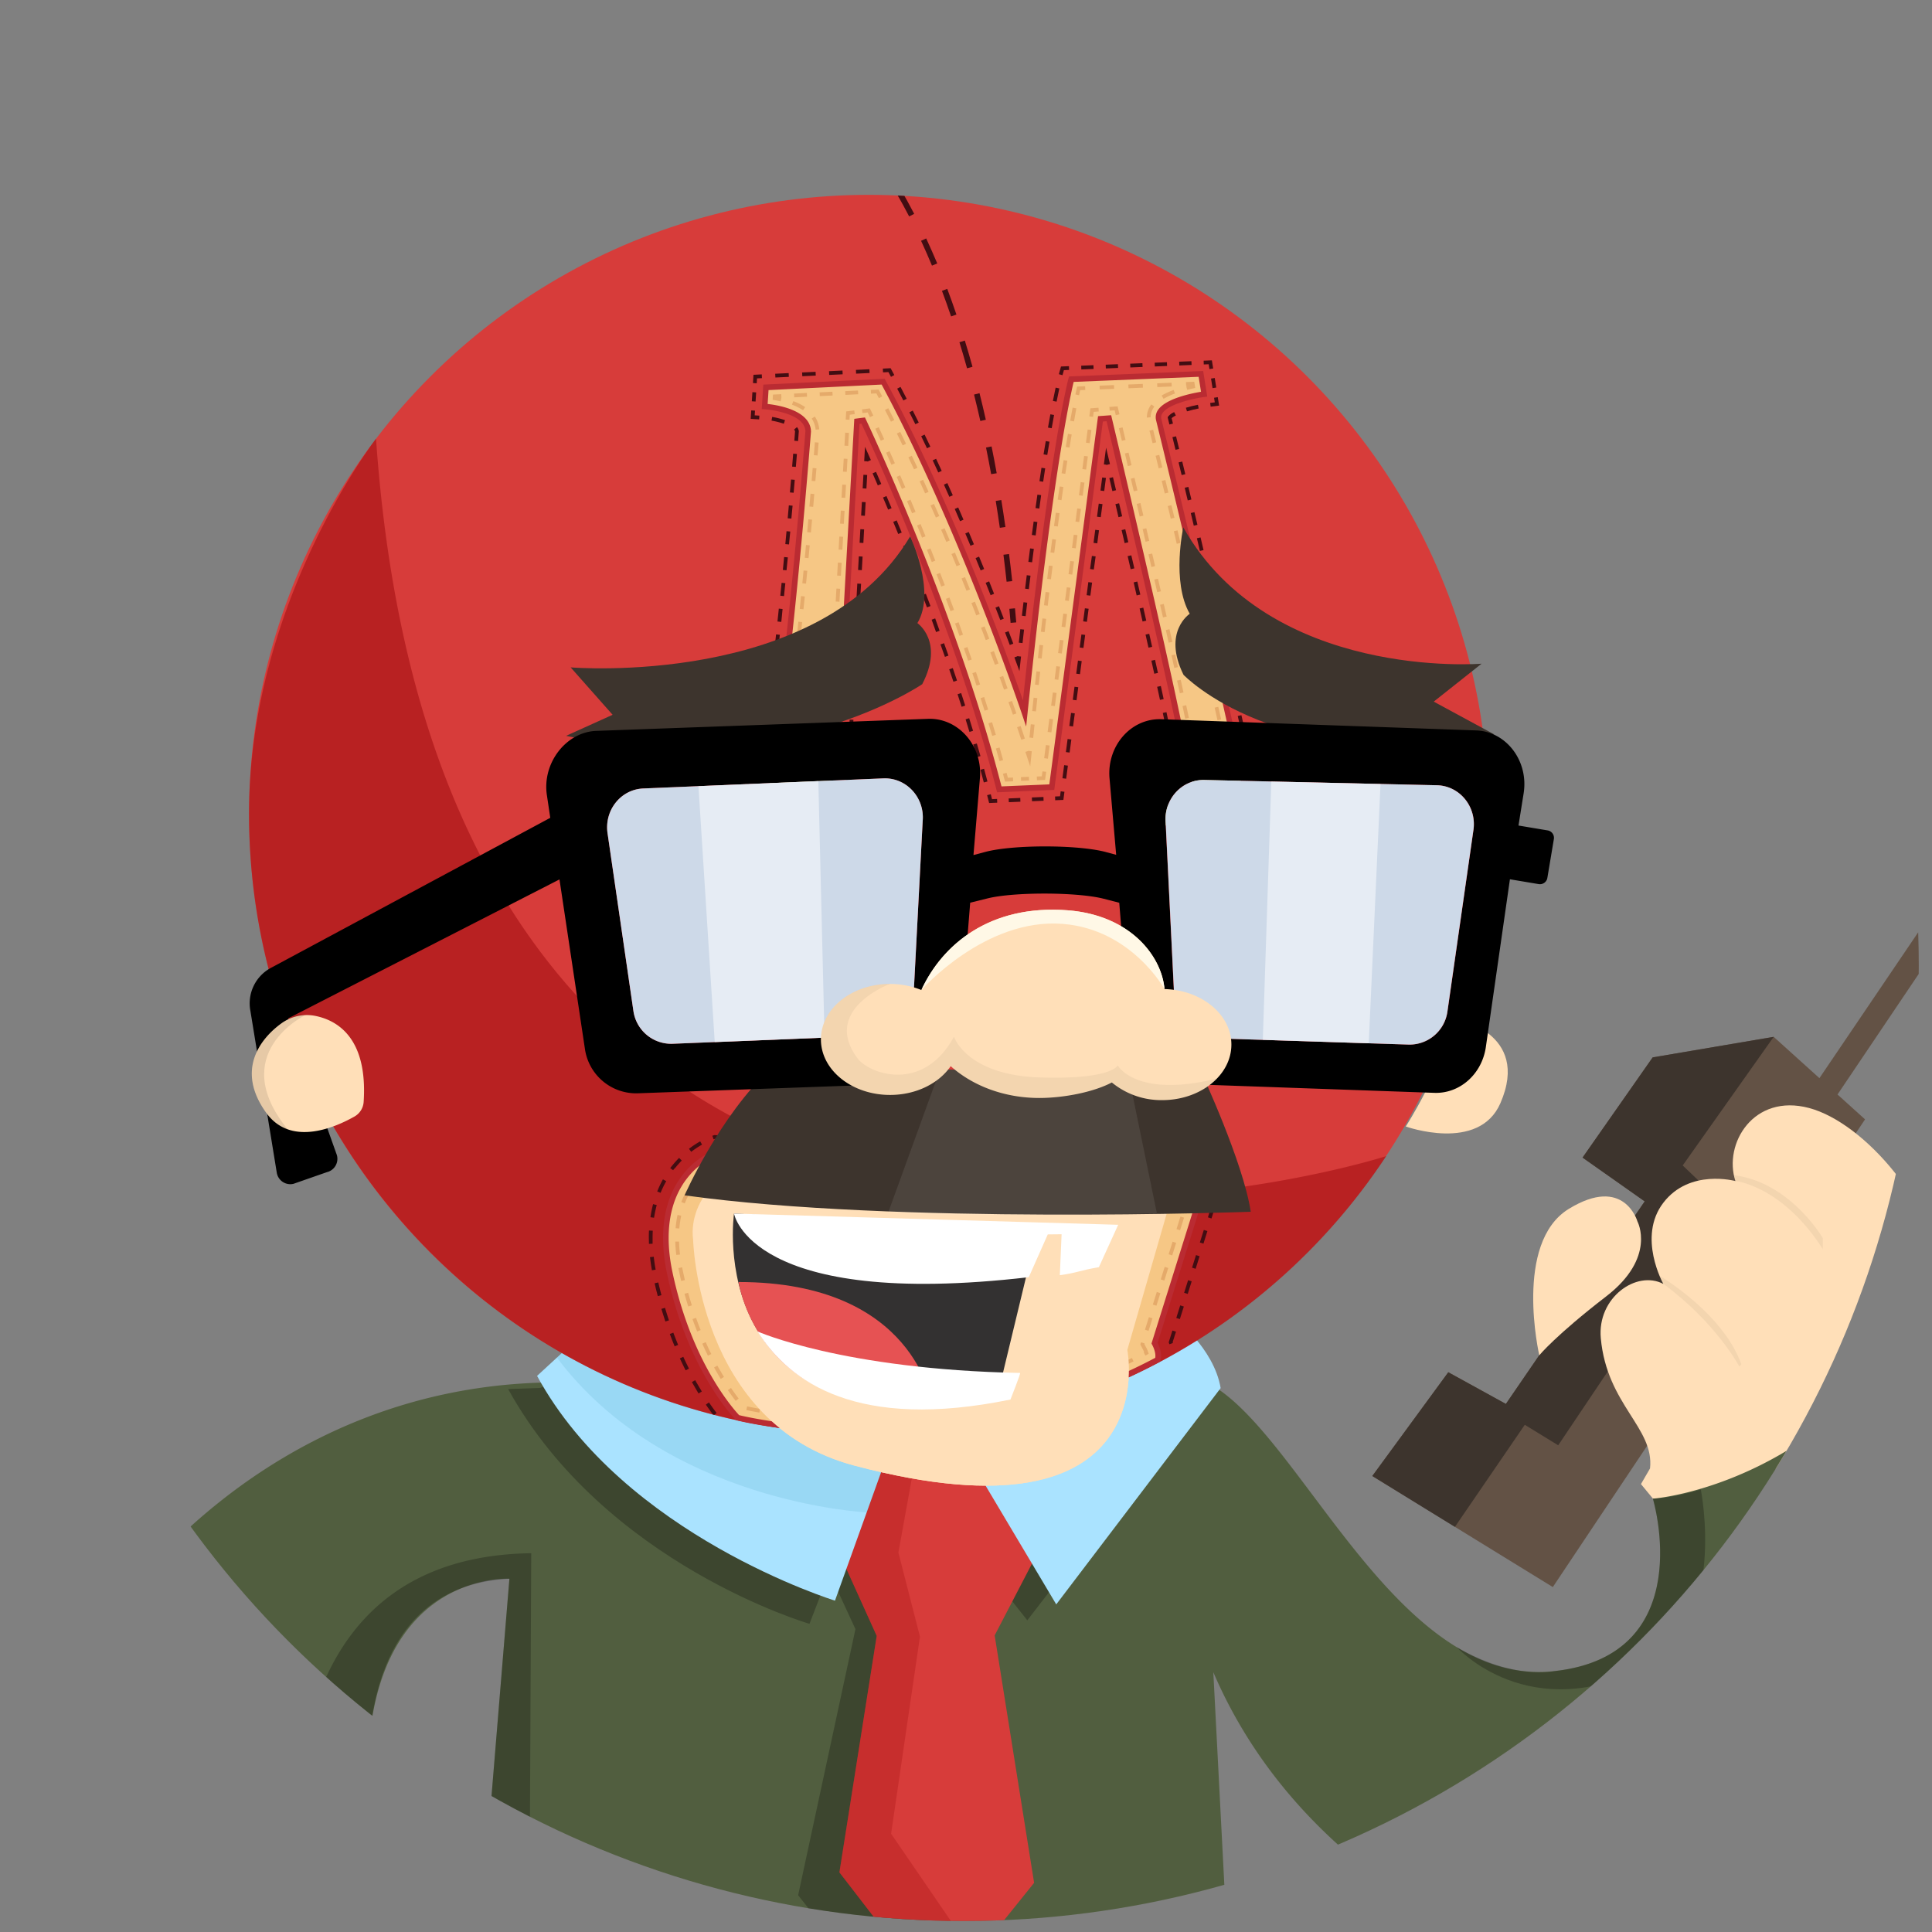 <svg id="Layer_1" data-name="Layer 1" xmlns="http://www.w3.org/2000/svg" xmlns:xlink="http://www.w3.org/1999/xlink" viewBox="0 0 872.31 872.31"><rect x="0" y="0" width="872.31" height="872.31" fill="#808080" stroke="none"/><defs><style>.cls-1{fill:none;}.cls-2{clip-path:url(#clip-path);}.cls-3{fill:#ffdfb8;}.cls-4{fill:#635245;}.cls-5{fill:#3d342d;}.cls-6{opacity:0.05;}.cls-7{fill:#515e3f;}.cls-11,.cls-8{opacity:0.25;}.cls-9{fill:#d73c3a;}.cls-10{fill:#aae3ff;}.cls-11,.cls-13{fill:#9b070b;}.cls-12{fill:#00728e;}.cls-12,.cls-23{opacity:0.1;}.cls-13,.cls-25{opacity:0.5;}.cls-14{clip-path:url(#clip-path-2);}.cls-15{fill:#420d12;}.cls-16{fill:#f6c785;}.cls-17{fill:#ba2b32;}.cls-18{fill:#e5aa6a;}.cls-19{fill:#333131;}.cls-20{fill:#e65253;}.cls-21,.cls-22,.cls-25{fill:#fff;}.cls-22{opacity:0.08;}.cls-24{fill:#cdd9e8;}.cls-26{fill:#fff8e6;}</style><clipPath id="clip-path"><circle class="cls-1" cx="435.16" cy="436.16" r="431.18"/></clipPath><clipPath id="clip-path-2"><circle class="cls-1" cx="392.28" cy="367.81" r="279.84"/></clipPath></defs><title>godin_recortada</title><g class="cls-2"><path class="cls-3" d="M656.67,459.76s34.79,6.18,20.76,38.36c-9.74,22.36-42.71,10.5-42.71,10.5S650.76,483.73,656.67,459.76Z"/><polygon class="cls-4" points="829.65 494.17 842.08 505.4 701.11 716.57 619.6 666.43 653.91 619.57 679.91 633.88 742.59 542.43 714.53 522.66 746.19 477.42 800.83 468.14 821.48 486.79 873.87 409.43 882.43 415.81 829.65 494.17"/><polygon class="cls-5" points="656.91 689.39 619.6 666.43 653.91 619.57 679.91 633.88 742.59 542.43 714.53 522.66 746.19 477.42 800.83 468.14 759.75 526.21 777.17 542.85 703.54 652.56 688.45 643.31 656.91 689.39"/><path class="cls-3" d="M695,611.92s-11.74-50.75,13.33-66.11,31,5.71,31,5.71,8.66,16.25-14.13,33.81S695,611.92,695,611.92Z"/><path class="cls-3" d="M173.08,863.64c9.14-3.82,28.25-4.48,44.5,0L215.24,892C182.15,915.88,210,947.8,210,947.8s90,6.25,95.58,28c4.29,13.53,3.2,53.32-59.59,61.66,4.77,32.54-26.84,42.77-36.5,43.37,1.31,9.67-3,29.36-28.16,29.56-17.17-3.4-47.93-18-80.12-46.54C101.15,1063.89,85.11,900.44,173.08,863.64Z"/><g class="cls-6"><path d="M144.73,882.81a87.59,87.59,0,0,1,28.35-19.17c9.14-3.82,28.25-4.48,44.5,0L215.24,892C182.15,915.88,210,947.8,210,947.8s90,6.25,95.58,28c0,0,2.51,6.55,1,17.08,0,0-43.89,2.35-106.8-18.69C126.1,949.61,144.73,882.81,144.73,882.81Z"/></g><path class="cls-3" d="M877.06,578.31c-2.78-33.67-35.2-71.39-60.28-78.05s-38.75,16.17-33.23,33c0,0-20.64-5.74-32.54,9.78s0,36.66,0,36.66c-12.09-6.38-29.94,6.16-28.24,24.55C725.56,634.38,747,644.59,745,663l-4.1,7.07,5.4,6.55c14,3,48-.87,93-40.35C872.4,607.18,877.06,578.31,877.06,578.31Z"/><g class="cls-6"><path d="M783.56,533.22S804.81,535.42,823,564v-5s-14.7-25.31-40.15-28.38A13.19,13.19,0,0,0,783.56,533.22Z"/></g><g class="cls-6"><path d="M749.32,576.06s28.39,16.46,36.89,39.84l-.86,1.13S774.87,597.21,751,579.66Z"/></g><path class="cls-7" d="M535.24,621.07c45.34,5.67,88.84,141.79,166.34,133.47,66-7.08,44.7-77.89,44.7-77.89s82.54-5.84,131-98.53c0,0,98.84,274-138.75,313.53,0,0-2,17.85-17.07,17.07s-15.64-17.85-15.64-17.85S593,860.4,547.82,755l7.33,141.43,12,18.59a14.78,14.78,0,0,1,2.28,9.87c-1,7.54-5.1,20-21.61,24.19-24.3,6.23-164.65,61.68-337.87-1.25,0,0-23.83-26.17-3-48.49l8.29-7.26L230,712.81s-89.43-5.23-56.9,150.83c0,0-75.38,100.18-64.44,206.51,0,0-129.11-123.76-75.32-313.79,0,0-12.41-8.92-5.35-22.21s22.09-4.42,22.09-4.42,66.09-103.38,197.69-105.55Z"/><path class="cls-8" d="M701.59,754.54c66-7.08,44.7-77.89,44.7-77.89s7.4.14,21.64-4.16c0,0,12.14,60.68-23.91,79.64-53.35,28.05-86.28-8.42-86.28-8.42C683.66,758.72,701.59,754.54,701.59,754.54Z"/><path class="cls-8" d="M543,629.05,463.83,731.59l-15-19-23.52,34.57L417,902.32l-11.44,10.28-45.2-56.89,25.88-120.16L374.42,710l-8.93,23.17s-92.24-26.78-136.07-106l14.6-.53,21-10.28,264.22,7.19S535.14,624,543,629.05Z"/><path class="cls-9" d="M398.44,663l-17.07,43.62,14.47,32L379,845.39l44.91,58.21,43-53.49L449.1,738.39l17.82-34.29L443.5,667.81S425.72,668.24,398.44,663Z"/><path class="cls-10" d="M445,670.79s64.89-49.85,85.05-75.94c0,0,18.05,13.77,21.08,31.88l-74.23,97.66L445,670.79"/><polygon class="cls-11" points="398.44 663.03 381.37 706.65 395.83 738.65 378.96 845.39 423.87 903.6 440.24 883.26 402.34 827.94 415.37 738.95 405.63 700.98 412.04 665.63 398.44 663.03"/><path class="cls-10" d="M377,722.7s-95.36-29.37-134.51-101.48l27.18-25.05S384.73,658.9,398.44,663Z"/><path class="cls-12" d="M391.31,682.84s-90.71-4.25-139.87-69.9l18.2-16.78S384.73,658.9,398.44,663Z"/><circle class="cls-9" cx="392.28" cy="367.81" r="279.84"/><path class="cls-13" d="M169.78,198.06s-57.54,74.16-57.34,169.74c.32,154.55,125.29,279.84,279.84,279.84A279.59,279.59,0,0,0,625.88,522S201.76,658.53,169.78,198.06Z"/><path class="cls-3" d="M529.36,539,509,609.48S526.64,699,385.7,661.7c-71-18.82-72.77-102.26-72.77-102.26s-6.31-34.93,52.35-40.24C365.29,519.19,467,511.74,529.36,539Z"/><g class="cls-14"><path class="cls-15" d="M390.35,653.63c-2,0-4,0-6-.06l0-1.7c2,0,4,.06,5.94.06Zm1.09,0v-1.7c2,0,4,0,5.93-.08l0,1.7C395.43,653.59,393.42,653.62,391.44,653.63Zm-13-.23c-2-.08-4-.17-6-.29l.1-1.7c2,.11,4,.21,5.93.28Zm25,0-.07-1.7c2-.08,4-.19,5.93-.31l.1,1.7C407.35,653.17,405.35,653.27,403.37,653.35Zm-36.87-.64c-2-.15-4-.33-5.95-.52l.17-1.69c1.95.19,3.94.37,5.91.52Zm48.78-.09-.14-1.69c2-.16,4-.34,5.91-.54l.17,1.69C419.27,652.28,417.27,652.46,415.28,652.62Zm-60.67-1.08c-2-.24-4-.5-5.92-.78l.24-1.68c1.92.27,3.9.53,5.88.77Zm72.54-.11-.2-1.69c2-.24,3.95-.49,5.88-.77l.24,1.68C431.13,650.93,429.14,651.19,427.16,651.43Zm-84.37-1.58c-2-.34-4-.7-5.88-1.07l.33-1.67c1.85.37,3.81.72,5.83,1.06Zm96.18-.08-.27-1.68q2.71-.44,5.41-.92l.44-.08.31,1.67-.45.08Q441.7,649.33,439,649.77Zm11.74-2.13-.34-1.67c1.93-.39,3.88-.81,5.8-1.24l.37,1.66C454.62,646.83,452.66,647.25,450.72,647.64ZM331,647.48l-1.91-.49-1.47-1.47c-.11-.11-.7-.7-1.65-1.77l1.27-1.13c.91,1,1.47,1.59,1.57,1.69l1.15,1.14,1.46.38ZM462.36,645l-.41-1.65c1.92-.47,3.85-1,5.75-1.48l.44,1.64C466.24,644.05,464.29,644.55,462.36,645Zm11.53-3.09-.47-1.63c1.89-.55,3.8-1.13,5.68-1.72l.51,1.62C477.71,640.8,475.79,641.38,473.89,641.93Zm-151.68-2.84c-1.17-1.53-2.35-3.17-3.51-4.87l1.4-1c1.14,1.67,2.3,3.28,3.46,4.79Zm163.07-.74-.54-1.61c1.87-.63,3.75-1.29,5.6-2l.58,1.6C489.06,637.06,487.16,637.72,485.28,638.36Zm11.22-4.06-.61-1.59c1.84-.71,3.69-1.45,5.51-2.2l.65,1.57C500.22,632.84,498.35,633.58,496.5,634.3Zm11-4.54-.68-1.56c1.8-.79,3.62-1.61,5.41-2.44l.71,1.54C511.19,628.14,509.36,629,507.54,629.75Zm-192.1-.56c-1-1.67-2-3.41-3-5.17l1.48-.83c1,1.74,2,3.45,3,5.1Zm202.93-4.46-.75-1.53c1.76-.86,3.54-1.76,5.3-2.67l.78,1.51C521.94,623,520.15,623.86,518.37,624.73Zm-208.77-6c-.89-1.76-1.76-3.57-2.6-5.39l1.55-.71c.83,1.8,1.69,3.59,2.57,5.33ZM529,618.55l-1.56-.67.69-1.59a10.29,10.29,0,0,0,.74-3.8l1.7,0a12,12,0,0,1-.88,4.43ZM304.61,607.87c-.76-1.82-1.49-3.7-2.19-5.57l1.59-.59c.69,1.85,1.42,3.7,2.17,5.51ZM528,606.95q-.1-.3-.22-.6l-.1-.28,1.67-5.32,1.62.51L529.45,606l.13.38ZM300.43,596.67c-.63-1.88-1.23-3.79-1.8-5.7l1.63-.48c.56,1.89,1.16,3.79,1.78,5.65Zm232.29-1.09-1.62-.51,1.78-5.68,1.62.51ZM297,585.21c-.5-1.91-1-3.86-1.43-5.8l1.66-.38c.44,1.92.92,3.86,1.41,5.75Zm239.27-1-1.62-.51,1.78-5.68,1.62.51ZM294.36,573.55c-.36-2-.66-4-.88-5.94l1.69-.19c.22,1.91.5,3.87.86,5.83Zm245.48-.68-1.62-.51,1.78-5.68,1.62.51ZM293,561.61q0-1.35-.05-2.71c0-1.11,0-2.22.08-3.31l1.7.08c-.05,1.06-.08,2.14-.08,3.23q0,1.33,0,2.65Zm250.37-.1-1.62-.51,1.78-5.68,1.62.51ZM547,550.15l-1.62-.51,1.78-5.68,1.62.51Zm-251.64-.32-1.68-.24a55.38,55.38,0,0,1,1.19-5.92l1.65.43A53.71,53.71,0,0,0,295.31,549.83Zm255.2-11-1.62-.51,1.78-5.68,1.62.51Zm-252.24-.25-1.58-.62a46.53,46.53,0,0,1,2.58-5.48l1.49.82A44.86,44.86,0,0,0,298.27,538.54Zm5.65-10.18-1.36-1q.47-.63,1-1.25c.94-1.16,1.94-2.29,3-3.35l1.21,1.19a43.06,43.06,0,0,0-2.87,3.22Q304.37,527.75,303.92,528.36Zm249.36-.57-5.69-.33.1-1.7,6.78.4-.4,1.28-.75-.24Zm-11.63-.68-5.94-.35.1-1.7,5.94.35Zm-11.88-.7-5.94-.35.1-1.7,5.94.35Zm-11.88-.7-5.94-.35.1-1.7L518,524ZM506,525l-5.94-.35.1-1.7,5.94.35Zm-11.88-.7-5.94-.35.1-1.7,5.94.35Zm-11.88-.7-5.94-.35.1-1.7,5.94.35Zm-11.88-.7-5.94-.35.1-1.7,5.94.35Zm-11.88-.7-5.94-.35.1-1.7,5.94.35Zm-11.88-.7-5.94-.35.1-1.7,5.94.35Zm-11.88-.7-5.94-.35.1-1.7,5.94.35Zm-11.88-.7-5.94-.35.1-1.7,5.94.35Zm-110.76-.06-1-1.35a42.43,42.43,0,0,1,5.06-3.36l.84,1.48A40.82,40.82,0,0,0,312.08,520.06Zm98.88-.64-5.94-.35.1-1.7,5.94.35Zm-11.88-.7-5.94-.35.1-1.7,5.94.35Zm-11.88-.7-5.94-.35.1-1.7,5.94.35Zm-11.88-.7-5.94-.35.1-1.7,5.94.35Zm-11.88-.7-5.94-.35.1-1.7,5.94.35Zm-11.88-.7-5.94-.35.1-1.7,5.94.35Zm-11.88-.7-5.94-.35.1-1.7,5.94.35Zm-11.88-.7-5-.29-.63.21-.54-1.61.94-.31,5.28.31Z"/></g><path class="cls-16" d="M522.69,613.93s1.14-2.65-1.41-7.47l23-73.25-220.61-13s-30.61,10.2-21.25,54.41,30.68,65.43,30.68,65.43S427.69,664.48,522.69,613.93Z"/><path class="cls-17" d="M390.38,647.25c-34.26,0-57.4-5.86-57.64-5.92l-.34-.09-.25-.24c-.22-.22-21.71-22-31-66.07-2.72-12.87-3.65-31.1,7.37-44.84a35.06,35.06,0,0,1,14.73-11l.23-.08h.24L545.95,532l-23.29,74.31c2.44,4.91,1.34,7.77,1.21,8.09l-.18.41-.4.21c-49.3,26.23-98.47,32-131,32.19Zm-56.66-8.3c3,.73,25.93,6,58.61,5.75,32.15-.21,80.63-5.88,129.27-31.63.14-.81.22-2.87-1.44-6l-.25-.47,22.62-72.2L323.82,521.54a33.65,33.65,0,0,0-13.42,10.25c-8.16,10.25-10.51,25-6.78,42.61C312.26,615.24,331.37,636.46,333.72,638.95Z"/><path class="cls-18" d="M390.44,641.73V640c2,0,4,0,5.93-.06l0,1.7C394.43,641.7,392.42,641.73,390.44,641.73Zm-.09,0c-2,0-4,0-6-.06l0-1.7c2,0,4,.06,5.93.06Zm-11.93-.24c-2-.08-4-.18-6-.3l.1-1.7c2,.12,4,.22,5.93.3Zm24,0-.07-1.7c2-.08,4-.18,5.93-.3l.1,1.7C406.37,641.29,404.36,641.4,402.37,641.48Zm-35.87-.72c-2-.16-4-.35-5.95-.55l.17-1.69c2,.2,3.94.39,5.91.55Zm47.79,0-.14-1.69c2-.16,3.95-.34,5.91-.54l.17,1.69C418.26,640.4,416.26,640.58,414.29,640.75Zm-59.67-1.21c-2-.25-4-.52-5.92-.81L349,637c1.93.29,3.9.56,5.88.81Zm71.54,0-.21-1.69c2-.24,3.94-.5,5.88-.78l.24,1.68C430.13,639,428.14,639.29,426.17,639.53Zm11.82-1.7-.28-1.68c1.95-.32,3.91-.67,5.84-1l.31,1.67C441.92,637.16,439.94,637.51,438,637.83Zm-95.18-.07c-2.09-.37-4.06-.75-5.87-1.14l.35-1.66c1.79.38,3.75.76,5.82,1.13Zm106.91-2.11-.35-1.66c1.92-.4,3.87-.83,5.8-1.27l.38,1.66C453.62,634.81,451.65,635.24,449.72,635.65ZM461.35,633l-.42-1.65c1.91-.48,3.84-1,5.74-1.52l.45,1.64C465.22,632,463.27,632.48,461.35,633Zm-129.18-.48c-1.17-1.51-2.36-3.15-3.52-4.86l1.4-1c1.15,1.68,2.31,3.29,3.46,4.78Zm140.68-2.7-.49-1.63c1.88-.56,3.79-1.16,5.66-1.77l.52,1.62C476.67,628.62,474.76,629.22,472.86,629.79Zm11.36-3.68-.56-1.61c1.87-.65,3.74-1.33,5.58-2l.6,1.59C488,624.77,486.1,625.45,484.22,626.11ZM325.4,622.59c-1-1.68-2-3.42-3-5.18l1.49-.82c1,1.74,2,3.46,3,5.12Zm170-.67-.63-1.58c1.83-.73,3.67-1.49,5.48-2.27l.67,1.56C499.1,620.42,497.24,621.19,495.4,621.92Zm11-4.69-.7-1.55c1.79-.81,3.6-1.66,5.37-2.52l.74,1.53C510,615.56,508.18,616.42,506.38,617.23ZM319.63,612.1c-.87-1.77-1.73-3.59-2.54-5.42l1.55-.69c.8,1.81,1.65,3.61,2.51,5.36Zm197.5-.06-.77-1.51.21-.11a11.44,11.44,0,0,0-.54-1.17l-1.16-2.2.31-1,1.62.51-.1.32.83,1.57a11.76,11.76,0,0,1,.9,2.14l.2.67ZM314.77,601.17c-.73-1.84-1.44-3.72-2.11-5.6l1.6-.57c.66,1.86,1.36,3.72,2.09,5.54Zm203.81-.28-1.62-.51,1.78-5.68,1.62.51Zm-207.83-11c-.59-1.88-1.16-3.81-1.69-5.74l1.64-.45c.53,1.91,1.09,3.82,1.68,5.68Zm211.39-.36-1.62-.51,1.78-5.68,1.62.51ZM307.57,578.37c-.36-1.51-.71-3-1-4.58q-.13-.64-.26-1.26l1.67-.33q.12.61.25,1.23c.32,1.52.67,3,1,4.54Zm218.13-.19-1.62-.51,1.78-5.68,1.62.51Zm3.56-11.36-1.62-.51,1.78-5.68,1.62.51Zm-223.92-.23c-.24-2-.4-4.07-.45-6l1.7,0c.05,1.89.2,3.86.44,5.86Zm227.48-11.13-1.62-.51,1.78-5.68,1.62.51Zm-226.09-.78-1.69-.14a46.74,46.74,0,0,1,.87-6l1.66.36A45.12,45.12,0,0,0,306.72,554.68ZM536.38,544.1l-1.62-.51,1.78-5.68,1.62.51Zm-227.18-.77-1.59-.6a35.4,35.4,0,0,1,2.64-5.49l1.46.87A33.66,33.66,0,0,0,309.19,543.33Zm222.49-4.89-5.94-.35.1-1.7,5.94.35Zm-11.88-.7-5.94-.35.1-1.7,5.94.35Zm-11.88-.7L502,536.7l.1-1.7,5.94.35Zm-11.88-.7L490.1,536l.1-1.7,5.94.35Zm-11.88-.7-5.94-.35.1-1.7,5.94.35Zm-11.88-.7-5.94-.35.1-1.7,5.94.35Zm-11.88-.7-5.94-.35.1-1.7,5.94.35Zm-11.88-.7-5.94-.35.1-1.7,5.94.35Zm-133.41-.12-1.28-1.12a31.87,31.87,0,0,1,4.46-4.18l1,1.35A30.21,30.21,0,0,0,315.1,533.43Zm121.53-.57-5.94-.35.1-1.7,5.94.35Zm-11.88-.7-5.94-.35.1-1.7,5.94.35Zm-11.88-.7-5.94-.35.1-1.7,5.94.35Zm-11.88-.7-5.94-.35.1-1.7,5.94.35Zm-11.88-.7-5.94-.35.1-1.7,5.94.35Zm-11.88-.7-5.94-.35.1-1.7,5.94.35Zm-11.88-.7-5.94-.35.1-1.7,5.94.35Zm-11.88-.7-5.94-.35.1-1.7,5.94.35Zm-11.88-.7-5.94-.35.1-1.7,5.94.35Zm-11.88-.7-5.1-.3-.38.17-.73-1.54.61-.28.19-.08,5.5.32Z"/><path class="cls-3" d="M529.36,539,509,609.48S526.64,699,385.7,661.7c-71-18.82-72.77-102.26-72.77-102.26s-6.31-34.93,52.35-40.24C365.29,519.19,467,511.74,529.36,539Z"/><path class="cls-16" d="M462.51,322.11C475,202.72,483.63,171.25,483.63,171.25l58.51-2.39L543.6,178s-22.6,3-20.5,11.53c24.21,99,33.16,142.59,37.52,160.66a11,11,0,0,0,2.18,4.41,27.67,27.67,0,0,0,18.4,9.78l3.07,9.54-68.33.08,2.54-8.79s17.21-4.66,18.31-11.25c.95-5.69-17.27-85.58-36.15-165.12l-3.8.27-22,166.28-23.7,1c-20.76-81.21-61.43-166.52-61.43-166.52l-2.83.37-9.14,163.48c1.24,6,26.91,11.88,26.91,11.88l-.18,9.88-86,2.21.18-10.43s24.67-7.64,26.73-11.76c8.29-16.58,19.53-160.73,19.53-160.73-.27-10-19.63-11.25-19.63-11.25l.55-8.65,52.86-2.53C434.71,239.1,462.51,322.11,462.51,322.11Z"/><path class="cls-17" d="M317.16,379l.22-12.69.88-.27c11.87-3.68,24.83-8.84,26-11.11,8-16,19.09-156.34,19.39-160.19-.13-3.52-3.16-6.25-9-8.13a44.6,44.6,0,0,0-9.45-1.82l-1.27-.08.7-11.06,54.8-2.63.38.71c30.41,56.29,55.21,124.9,62.06,144.49,12-113.45,20.47-145,20.55-145.35l.25-.9,60.57-2.47,1.85,11.57-1.3.17c-4.26.56-16,3-18.89,7.25a3.22,3.22,0,0,0-.54,2.71c17.37,71,26.83,113.3,32.49,138.57,2.21,9.87,3.8,17,5,22.1a9.7,9.7,0,0,0,1.93,3.9,26.44,26.44,0,0,0,17.57,9.32l.81.1,3.86,12-71.78.08,3.21-11.11.69-.19c6.35-1.72,16.68-6,17.38-10.22.76-4.54-12.65-65.66-35.88-163.56l-1.68.12L476,356.65l-25.8,1.09-.26-1c-19.4-75.9-56.71-156.4-61-165.45l-.86.11L379,353.63c1,3.27,13.85,8,25.91,10.76l1,.23-.22,12.14Zm2.74-10.8-.14,8.18,83.48-2.15.14-7.63c-6.06-1.44-25.61-6.52-26.86-12.63l0-.16v-.17l9.2-164.54,4.8-.62.4.83c.41.85,40.63,85.65,61.26,165.75l21.6-.91,22-166.25,5.92-.43.25,1.06c14,58.95,37.3,158.85,36.17,165.63-1.1,6.62-14.91,11-18.53,12.07l-1.87,6.47,64.89-.08-2.29-7.11a28.89,28.89,0,0,1-18.42-10.13,12.23,12.23,0,0,1-2.44-4.92c-1.24-5.12-2.83-12.26-5-22.14-5.65-25.26-15.11-67.54-32.47-138.52a5.72,5.72,0,0,1,.91-4.76c3.54-5.17,15.38-7.5,19.37-8.15l-1.08-6.76-56.42,2.3c-1.45,5.93-9.67,42.51-20.85,149.76l-.61,5.85-1.87-5.58c-.28-.83-28-83.08-63.38-148.83L347,176.13l-.4,6.27c4.52.49,19.29,2.81,19.56,12.38v.13c-.46,5.9-11.35,144.59-19.66,161.2C344.44,360.24,325.57,366.45,319.9,368.24Z"/><path class="cls-18" d="M321.92,374.24l.08-4.44.57-.19,2.81-.94.55,1.61-2.26.76,0,1.46,2.09-.05,0,1.7Z"/><path class="cls-18" d="M331.42,368.34l-.59-1.6,1.6-.6c1.38-.52,2.63-1,3.78-1.48l.64,1.57c-1.16.47-2.43,1-3.82,1.5Zm10.79-4.47-.75-1.53a28.16,28.16,0,0,0,4.83-2.85l1,1.34A29.76,29.76,0,0,1,342.2,363.87Zm8.59-8.15-1.6-.57a56.13,56.13,0,0,0,1.57-5.51l1.65.4A58,58,0,0,1,350.79,355.73Zm2.86-11.41L352,344c.34-1.75.7-3.67,1.05-5.7l1.68.29C354.35,340.63,354,342.56,353.65,344.32Zm2-11.49-1.68-.26q.44-2.77.87-5.74l1.68.25Q356.1,330,355.66,332.82Zm1.69-11.52-1.68-.23q.39-2.82.77-5.76l1.69.22Q357.74,318.48,357.35,321.3Zm1.51-11.54-1.69-.21q.35-2.84.71-5.76l1.69.2Q359.22,306.92,358.86,309.77Zm1.39-11.55-1.69-.2q.33-2.86.66-5.77l1.69.19Q360.58,295.35,360.25,298.22Zm1.3-11.56-1.69-.18q.31-2.87.62-5.77l1.69.18Q361.86,283.78,361.54,286.66Zm1.23-11.56-1.69-.17q.3-2.89.59-5.78l1.69.17Q363.07,272.2,362.77,275.1Zm1.17-11.57-1.69-.17q.29-2.91.56-5.78l1.69.16Q364.22,260.62,363.94,263.53ZM365.06,252l-1.69-.16q.28-2.93.54-5.78l1.69.16Q365.33,249,365.06,252Zm1.08-11.58-1.69-.15q.27-2.95.52-5.79l1.69.15Q366.4,237.43,366.13,240.38Zm1-11.58-1.69-.15q.26-3,.51-5.79l1.69.15Q367.43,225.81,367.17,228.8Zm1-11.59-1.69-.14.49-5.8,1.69.14Zm1-11.6-1.69-.14c.18-2.22.34-4.17.47-5.81l1.69.14C369.48,201.44,369.32,203.39,369.14,205.61ZM368.25,194a10.53,10.53,0,0,0-1.76-5l1.41-.95a12.21,12.21,0,0,1,2,5.81Zm-5.67-8.78a24.63,24.63,0,0,0-5-2.51l.6-1.59a26.35,26.35,0,0,1,5.35,2.68Z"/><path class="cls-18" d="M352.49,181.21c-.93-.21-1.9-.4-2.87-.56l-.76-.12.15-2.37,3.73-.18.07,1.56h0Z"/><path class="cls-18" d="M358.6,179.4l-.08-1.7,5.78-.28.08,1.7Zm11.55-.55-.08-1.7,5.78-.28.08,1.7Zm11.55-.55-.08-1.7,5.78-.28.08,1.7Z"/><path class="cls-18" d="M396.83,179.77l-1.14-2.15-2.43.12-.08-1.7,3.51-.17.25.47,1.4,2.63Z"/><path class="cls-18" d="M461.12,334l-1.9-5.66,1.61-.54,1.9,5.66Zm-3.8-11.33c-.38-1.1-1-3-2-5.65l1.6-.56c.93,2.64,1.59,4.57,2,5.67Zm-4-11.29c-.62-1.72-1.29-3.6-2-5.62l1.6-.58c.74,2,1.42,3.91,2,5.63Zm-4.09-11.23q-1-2.68-2.08-5.6l1.59-.6q1.09,2.92,2.09,5.61ZM445.08,289q-1-2.71-2.14-5.58l1.59-.61q1.1,2.87,2.14,5.59Zm-4.3-11.15q-1.06-2.73-2.18-5.56l1.58-.63q1.12,2.83,2.19,5.57Zm-4.4-11.11q-1.1-2.73-2.24-5.54l1.57-.64q1.14,2.81,2.24,5.55Zm-4.5-11.07q-1.13-2.73-2.29-5.52l1.57-.66q1.17,2.79,2.29,5.52Zm-4.61-11q-1.16-2.73-2.35-5.49l1.56-.67q1.19,2.77,2.35,5.5Zm-4.72-11q-1.19-2.72-2.41-5.46l1.55-.69q1.22,2.75,2.41,5.47Zm-4.85-10.91q-1.22-2.71-2.47-5.43l1.55-.71q1.25,2.73,2.48,5.44Zm-5-10.85q-1.26-2.71-2.55-5.42l1.54-.73q1.29,2.71,2.56,5.43Zm-5.14-10.81q-1.3-2.69-2.62-5.36l1.52-.75q1.33,2.68,2.63,5.38Zm-5.29-10.7q-1.34-2.66-2.71-5.31l1.51-.78q1.37,2.65,2.71,5.32Z"/><polygon class="cls-18" points="465.15 346.04 462.96 339.5 464.16 339.09 464.17 339 464.38 339.02 464.57 338.96 464.6 339.05 465.86 339.18 465.15 346.04"/><path class="cls-18" d="M466.49,333.2,464.8,333l.62-6,1.69.18Zm1.25-12-1.69-.18q.32-3,.63-6l1.69.18Q468,318.22,467.73,321.24ZM469,309.29l-1.69-.18q.33-3,.65-6l1.69.19Q469.33,306.27,469,309.29Zm1.31-11.94-1.69-.19q.34-3,.67-6l1.69.19Q470.65,294.32,470.31,297.35Zm1.35-11.94-1.69-.19q.35-3,.69-6l1.69.2Q472,282.38,471.66,285.41Zm1.4-11.93-1.69-.2q.36-3,.72-6l1.69.21Q473.42,270.44,473.06,273.48Zm1.45-11.93-1.69-.21q.38-3,.75-6l1.69.21Q474.89,258.51,474.51,261.55ZM476,249.63l-1.69-.22q.4-3.05.78-6l1.69.22Q476.42,246.58,476,249.63Zm1.58-11.91-1.68-.23q.42-3.06.82-6l1.68.23Q478,234.67,477.61,237.72Zm1.66-11.9-1.68-.24q.44-3.08.87-5.95l1.68.25Q479.71,222.75,479.27,225.83ZM481,213.95l-1.68-.26q.47-3.11.92-5.94l1.68.26Q481.49,210.85,481,213.95Zm1.87-11.86-1.68-.28q.52-3.16,1-5.93l1.68.29Q483.41,198.94,482.89,202.09Zm2-11.83-1.67-.3c.4-2.2.77-4.17,1.1-5.91l1.67.32C485.69,186.11,485.32,188.07,484.93,190.26Z"/><path class="cls-18" d="M487.21,178.44l-1.66-.35c.24-1.15.45-2.12.63-2.92l.14-.64,3.62-.15.07,1.7-2.32.09C487.56,176.84,487.39,177.59,487.21,178.44Z"/><path class="cls-18" d="M496.53,175.83l-.07-1.7,6.51-.27.07,1.7Zm13-.53-.07-1.7,6.51-.27.07,1.7Zm13-.53-.07-1.7,6.51-.27.07,1.7Z"/><path class="cls-18" d="M536,176l-.41-1.65.59-.14-.63,0-.07-1.7,3.73-.15.45,2.82-.8.16C537.93,175.56,537,175.77,536,176Z"/><path class="cls-18" d="M569.21,366.09a32.61,32.61,0,0,1-5.08-3.17l1-1.35a30.88,30.88,0,0,0,4.82,3Zm-9.49-7.23c-.32-.35-.6-.69-.86-1a16,16,0,0,1-2.45-4.12l1.58-.64a14.31,14.31,0,0,0,2.19,3.68c.24.3.52.62.81.95ZM554.84,348c-.4-1.72-.83-3.61-1.31-5.7l1.66-.38c.47,2.08.91,4,1.31,5.69Zm-2.59-11.39-1.28-5.7,1.66-.37,1.28,5.7Zm-2.55-11.4-1.28-5.7,1.66-.37,1.28,5.7Zm-2.56-11.39-1.29-5.69,1.66-.38,1.29,5.7Zm-2.58-11.39-1.3-5.69,1.66-.38,1.3,5.69ZM542,291l-1.31-5.69,1.66-.38,1.31,5.69Zm-2.62-11.38L538,274l1.66-.39,1.32,5.69Zm-2.65-11.37-1.33-5.68,1.66-.39,1.33,5.69ZM534,256.89l-1.34-5.68,1.65-.39,1.34,5.68Zm-2.69-11.36L530,239.85l1.65-.39,1.35,5.68Zm-2.7-11.36-1.36-5.68,1.65-.4,1.36,5.68Zm-2.72-11.36-1.37-5.68,1.65-.4,1.37,5.68Zm-2.74-11.35-1.38-5.68,1.65-.4,1.38,5.68Zm-2.76-11.35L519,194.44l1.65-.4,1.38,5.67Zm-2.57-11.57v-.11a9.6,9.6,0,0,1,1.76-5.5l.25-.35,1.36,1-.21.29a7.93,7.93,0,0,0-1.46,4.54Zm7.54-8.48-.87-1.46a32.8,32.8,0,0,1,5.43-2.53l.59,1.6A31.1,31.1,0,0,0,525.39,180.06Z"/><path class="cls-18" d="M575.47,370.56v-1.7H577c-.73-.16-1.46-.35-2.17-.56l.48-1.63c.92.27,1.87.5,2.82.69l.49.1,1,3.1Z"/><path class="cls-18" d="M530.23,370.61v-1.7h5.66v1.7Zm11.31,0v-1.7h5.66v1.7Zm11.31,0v-1.7h5.66v1.7Zm11.31,0v-1.7h5.66v1.7Z"/><path class="cls-18" d="M520.46,370.62l.76-2.63.44-.14c.94-.29,1.88-.61,2.78-.93l.58,1.6-1.13.4h.68v1.7Z"/><path class="cls-18" d="M530.5,366.23l-.74-1.53a34.09,34.09,0,0,0,4.93-2.87l1,1.38A35.77,35.77,0,0,1,530.5,366.23Zm9.57-7.27-1.39-1a8.42,8.42,0,0,0,1.47-3.43,5,5,0,0,0,.08-.94c0-.16,0-.35,0-.57l1.7-.08c0,.25,0,.46,0,.65a6.64,6.64,0,0,1-.1,1.22A10.1,10.1,0,0,1,540.06,359Zm-.56-11.59c-.26-1.63-.59-3.56-1-5.73l1.67-.31c.4,2.18.73,4.13,1,5.77Zm-2.07-11.45c-.34-1.74-.72-3.64-1.14-5.72l1.67-.34c.42,2.09.8,4,1.14,5.73Zm-2.32-11.44q-.56-2.69-1.2-5.71l1.66-.35q.64,3,1.2,5.72ZM532.69,313q-.59-2.73-1.24-5.71l1.66-.36q.65,3,1.24,5.71Zm-2.49-11.42-1.26-5.71,1.66-.37,1.26,5.71Zm-2.54-11.41-1.28-5.7,1.66-.37,1.28,5.71Zm-2.57-11.41-1.3-5.7,1.66-.38,1.3,5.7Zm-2.6-11.4-1.31-5.7,1.66-.38,1.31,5.7ZM519.87,256l-1.32-5.7,1.66-.38,1.32,5.7Zm-2.64-11.4-1.32-5.7,1.66-.39,1.32,5.7Zm-2.65-11.39-1.33-5.7,1.66-.39,1.33,5.7Zm-2.67-11.39-1.34-5.69,1.66-.39,1.34,5.7Zm-2.68-11.39-1.34-5.69,1.65-.39,1.34,5.69Zm-2.69-11.39-1.35-5.69,1.65-.39,1.35,5.69Z"/><polygon class="cls-18" points="503.79 187.46 503.27 185.27 501.03 185.43 500.9 183.74 504.59 183.47 505.45 187.07 503.79 187.46"/><polygon class="cls-18" points="493.52 188.22 491.84 188 492.32 184.36 495.98 184.09 496.1 185.79 493.82 185.95 493.52 188.22"/><path class="cls-18" d="M473.14,342.55l-1.69-.22.78-5.94,1.69.22Zm1.57-11.87-1.69-.22.78-5.94,1.69.22Zm1.57-11.87-1.69-.22.78-5.94,1.69.22Zm1.57-11.87-1.69-.22.78-5.94,1.69.22Zm1.57-11.87-1.69-.22.78-5.94,1.69.22ZM481,283.19l-1.69-.22.78-5.94,1.69.22Zm1.57-11.87-1.69-.22.78-5.94,1.69.22Zm1.57-11.87-1.69-.22.78-5.94,1.69.22Zm1.57-11.87-1.69-.22.78-5.94,1.69.22Zm1.57-11.87-1.69-.22.78-5.94,1.69.22Zm1.57-11.87-1.69-.22.78-5.94,1.69.22ZM490.39,212l-1.69-.22.78-5.94,1.69.22ZM492,200.09l-1.69-.22.78-5.94,1.69.22Z"/><polygon class="cls-18" points="468.19 352.3 468.12 350.61 470.37 350.51 470.67 348.27 472.36 348.49 471.87 352.15 468.19 352.3"/><rect class="cls-18" x="460.98" y="350.83" width="3.59" height="1.7" transform="translate(-14.36 19.74) rotate(-2.41)"/><path class="cls-18" d="M453.77,352.91l-.17-.66q-.38-1.43-.76-2.87l1.64-.44.59,2.22,2.29-.1.07,1.7Z"/><path class="cls-18" d="M451.28,343.66q-.79-2.85-1.61-5.71l1.63-.47q.82,2.86,1.61,5.72ZM448,332.26q-.84-2.85-1.71-5.69l1.63-.5q.87,2.85,1.71,5.7Zm-3.46-11.37q-.89-2.84-1.8-5.67l1.62-.52q.91,2.83,1.8,5.68Zm-3.63-11.32q-.93-2.83-1.87-5.63l1.61-.54q.94,2.81,1.88,5.64Zm-3.78-11.25q-1-2.82-1.94-5.61l1.6-.56q1,2.79,1.95,5.62Zm-3.92-11.21q-1-2.81-2-5.59l1.6-.58q1,2.78,2,5.6Zm-4.05-11.16q-1-2.81-2.07-5.56l1.59-.6q1,2.76,2.08,5.57ZM425,264.83q-1.07-2.8-2.13-5.54l1.59-.61q1.06,2.74,2.13,5.55Zm-4.29-11.08q-1.1-2.8-2.19-5.52l1.58-.63q1.08,2.72,2.19,5.53Zm-4.4-11q-1.13-2.8-2.24-5.5l1.57-.64q1.11,2.7,2.24,5.51Zm-4.5-11q-1.17-2.81-2.29-5.48l1.57-.66q1.12,2.67,2.29,5.49Zm-4.61-11q-1.21-2.83-2.34-5.46l1.56-.67q1.14,2.63,2.35,5.47Zm-4.71-10.91q-1.27-2.89-2.4-5.44l1.55-.69q1.13,2.55,2.4,5.44ZM397.67,199c-.94-2.09-1.77-3.91-2.46-5.41l1.55-.71c.69,1.51,1.52,3.32,2.46,5.42Z"/><polygon class="cls-18" points="392.76 188.35 391.75 186.22 389.41 186.52 389.19 184.84 392.75 184.38 394.3 187.62 392.76 188.35"/><polygon class="cls-18" points="383.54 189.53 381.85 189.43 382.05 185.76 385.7 185.29 385.92 186.97 383.67 187.26 383.54 189.53"/><path class="cls-18" d="M391.58,367.3l-1.53-.5c-1.46-.49-2.82-1-4.06-1.46l.61-1.59c1.21.47,2.56,1,4,1.44l1.5.5Zm-11-4.39a21.6,21.6,0,0,1-5-3.45l1.18-1.22a20,20,0,0,0,4.64,3.16Zm-6.18-9.11-1.7-.09.33-5.87,1.7.09Zm.66-11.73-1.7-.09.33-5.87,1.7.09Zm.66-11.73-1.7-.09.33-5.87,1.7.09Zm.66-11.73-1.7-.09.33-5.87,1.7.09Zm.66-11.73-1.7-.09.33-5.87,1.7.09Zm.66-11.73-1.7-.09.33-5.87,1.7.09Zm.66-11.73-1.7-.09.33-5.87,1.7.09Zm.66-11.73-1.7-.09.33-5.87,1.7.09Zm.66-11.73-1.7-.09.33-5.87,1.7.09Zm.66-11.73-1.7-.09.33-5.87,1.7.09Zm.66-11.73-1.7-.09.33-5.87,1.7.09Zm.66-11.73-1.7-.09.33-5.87,1.7.09Zm.66-11.73-1.7-.09.33-5.87,1.7.09Zm.66-11.73-1.7-.09.33-5.87,1.7.09Z"/><path class="cls-18" d="M397.36,372.3l0-1.7,2.16-.06,0-.94-2.24-.61.46-1.64c1.05.29,2,.55,2.86.77l.65.17-.07,3.91Z"/><path class="cls-18" d="M331.29,374l0-1.7,5.51-.14,0,1.7Zm11-.28,0-1.7,5.51-.14,0,1.7Zm11-.28,0-1.7,5.51-.14,0,1.7Zm11-.28,0-1.7,5.51-.14,0,1.7Zm11-.28,0-1.7,5.51-.14,0,1.7Zm11-.28,0-1.7,5.51-.14,0,1.7Z"/><polygon class="cls-15" points="314.4 366.51 312.7 366.48 312.76 362.89 316.19 361.83 316.7 363.45 314.44 364.15 314.4 366.51"/><path class="cls-15" d="M322.28,361.65l-.54-1.61c1.86-.63,3.71-1.28,5.5-1.94l.59,1.6C326,360.37,324.15,361,322.28,361.65Zm11-4.07-.64-1.57c2.14-.87,3.92-1.66,5.29-2.34l.76,1.52C337.31,355.89,335.49,356.7,333.31,357.59Zm9.41-7.11-1.63-.48c.43-1.47.89-3.37,1.37-5.63l1.66.35C343.64,347,343.17,349,342.72,350.48Zm2.51-11.54-1.67-.3c.32-1.79.64-3.72,1-5.77l1.68.27C345.87,335.2,345.55,337.13,345.23,338.94Zm1.85-11.6-1.68-.25q.41-2.79.82-5.79l1.68.23Q347.49,324.54,347.08,327.34Zm1.6-11.62L347,315.5q.37-2.83.74-5.81l1.69.21Q349.05,312.87,348.68,315.72Zm1.45-11.63-1.69-.2q.34-2.86.68-5.81l1.69.2Q350.48,301.22,350.13,304.08Zm1.35-11.64-1.69-.19q.32-2.88.64-5.82l1.69.18Q351.81,289.56,351.48,292.44Zm1.27-11.65-1.69-.18q.31-2.89.61-5.82l1.69.18Q353.07,277.9,352.76,280.79ZM354,269.14l-1.69-.17q.29-2.9.59-5.83l1.69.17Q354.26,266.23,354,269.14Zm1.16-11.65-1.69-.16q.28-2.91.56-5.83l1.69.16Q355.41,254.58,355.13,257.49Zm1.11-11.67-1.69-.16q.27-2.92.54-5.83l1.69.16Q356.51,242.9,356.24,245.82Zm1.07-11.67-1.69-.15q.26-2.93.52-5.83l1.69.15Q357.58,231.22,357.31,234.15Zm1-11.67-1.69-.15.5-5.83,1.69.14Zm1-11.67-1.69-.14q.25-3,.48-5.84l1.69.14Q359.58,207.85,359.33,210.81Zm1-11.68-1.7-.13.33-4.21a1.9,1.9,0,0,0-.44-.85l1.31-1.09a3.48,3.48,0,0,1,.83,1.81v.08Zm-6.45-7.81a35.69,35.69,0,0,0-5.54-1.4l.29-1.68a37.45,37.45,0,0,1,5.8,1.47Z"/><polygon class="cls-15" points="342.76 189.36 338.94 189.12 339.18 185.3 340.88 185.41 340.75 187.53 342.87 187.66 342.76 189.36"/><rect class="cls-15" x="338.36" y="178.33" width="4.13" height="1.7" transform="translate(140 507.54) rotate(-86.36)"/><polygon class="cls-15" points="341.66 173.06 339.97 172.95 340.2 169.22 343.94 169.04 344.02 170.74 341.8 170.84 341.66 173.06"/><path class="cls-15" d="M350.09,170.45l-.08-1.7,6.08-.29.08,1.7Zm12.15-.58-.08-1.7,6.08-.29.08,1.7Zm12.15-.58-.08-1.7,6.08-.29.08,1.7Zm12.15-.58-.08-1.7,6.08-.29.08,1.7Z"/><polygon class="cls-15" points="402.29 170.15 401.13 168 398.69 168.12 398.61 166.42 402.12 166.25 403.79 169.34 402.29 170.15"/><path class="cls-15" d="M455.92,291.21q-1-2.72-2.13-5.64l1.59-.6q1.11,2.91,2.13,5.64Zm-4.28-11.26q-1.06-2.74-2.18-5.62l1.58-.62q1.12,2.87,2.18,5.62Zm-4.38-11.22q-1.09-2.75-2.23-5.6l1.58-.63q1.14,2.84,2.23,5.6Zm-4.49-11.18q-1.12-2.76-2.28-5.58l1.57-.65q1.16,2.82,2.29,5.58Zm-4.59-11.14q-1.15-2.75-2.34-5.55l1.56-.66q1.19,2.8,2.34,5.56Zm-4.71-11.09q-1.18-2.75-2.4-5.53l1.56-.68q1.22,2.78,2.4,5.53Zm-4.83-11q-1.22-2.74-2.46-5.5l1.55-.7q1.25,2.76,2.47,5.51Zm-5-11q-1.25-2.73-2.53-5.47l1.54-.72q1.28,2.74,2.54,5.48Zm-5.1-10.93q-1.29-2.72-2.61-5.43l1.53-.74q1.32,2.72,2.61,5.44Zm-5.25-10.84q-1.33-2.7-2.69-5.39l1.52-.77q1.36,2.69,2.7,5.4Zm-5.42-10.74q-1.38-2.68-2.78-5.33l1.5-.79q1.4,2.66,2.79,5.35Z"/><polygon class="cls-15" points="460.28 303 458 296.81 459.3 296.33 459.31 296.25 459.46 296.27 459.6 296.22 459.62 296.29 461 296.44 460.28 303"/><path class="cls-15" d="M461.68,290.36l-1.69-.19q.35-3.09.69-6.09l1.69.19Q462,287.27,461.68,290.36Zm1.4-12.16-1.69-.2q.36-3.1.72-6.08l1.69.2Q463.44,275.1,463.08,278.19ZM464.53,266l-1.69-.21q.38-3.1.75-6.08l1.69.21Q464.91,262.94,464.53,266ZM466,253.89l-1.69-.21q.39-3.11.78-6.08l1.69.22Q466.43,250.78,466,253.89Zm1.57-12.14-1.69-.22q.41-3.12.82-6.07l1.68.23Q468,238.64,467.61,241.75Zm1.65-12.13-1.68-.23q.44-3.13.86-6.07l1.68.24Q469.7,226.5,469.26,229.62ZM471,217.51l-1.68-.25q.47-3.15.91-6.06l1.68.26Q471.47,214.36,471,217.51Zm1.85-12.09-1.68-.27q.51-3.19,1-6l1.68.28Q473.36,202.23,472.85,205.42Zm2-12.07-1.68-.29q.57-3.28,1.08-6l1.67.31Q475.42,190.08,474.85,193.35Zm2.21-12-1.67-.33c.43-2.17.84-4.2,1.24-6l1.66.36C477.9,177.16,477.49,179.17,477.06,181.33Z"/><polygon class="cls-15" points="479.73 169.4 478.09 168.95 479.04 165.48 482.64 165.33 482.7 167.03 480.35 167.13 479.73 169.4"/><path class="cls-15" d="M488.23,166.81l-.07-1.7,5.53-.23.07,1.7Zm11.06-.45-.07-1.7,5.53-.23.07,1.7Zm11.06-.45-.07-1.7,5.53-.23.07,1.7Zm11.06-.45-.07-1.7,5.53-.23.07,1.7Zm11.06-.45-.07-1.7,5.53-.23.07,1.7Z"/><polygon class="cls-15" points="546.08 166.65 545.73 164.46 543.51 164.55 543.45 162.85 547.17 162.7 547.76 166.38 546.08 166.65"/><rect class="cls-15" x="547.11" y="170.8" width="1.7" height="4.37" transform="translate(-20.44 88.71) rotate(-9.09)"/><polygon class="cls-15" points="546.62 183.62 546.4 181.93 548.49 181.66 548.15 179.59 549.83 179.32 550.44 183.12 546.62 183.62"/><path class="cls-15" d="M535.93,185.73l-.49-1.63c1.75-.52,3.58-1,5.44-1.34l.33,1.67C539.43,184.78,537.6,185.23,535.93,185.73Z"/><path class="cls-15" d="M528,191.66l-.8-3.26.22-.32a7.23,7.23,0,0,1,2.73-2l.75,1.52A7.94,7.94,0,0,0,529,188.8l.6,2.46Z"/><path class="cls-15" d="M576.07,358.87a23.52,23.52,0,0,1-5.42-2.77l1-1.4a21.84,21.84,0,0,0,5,2.57ZM566.14,352l-.05-.07a6.74,6.74,0,0,1-1.34-2.71q-.34-1.41-.72-3l1.66-.39q.38,1.63.72,3a5.06,5.06,0,0,0,1,2l.06.07Zm-3.43-11.55q-.6-2.65-1.29-5.73l1.66-.37q.69,3.09,1.29,5.73ZM560.13,329l-1.28-5.73,1.66-.37,1.28,5.73Zm-2.57-11.47-1.29-5.73,1.66-.37,1.29,5.73ZM555,306l-1.3-5.73,1.66-.38,1.3,5.73Zm-2.6-11.46-1.31-5.73,1.66-.38L554,294.2Zm-2.63-11.45-1.32-5.72,1.66-.38,1.32,5.73Zm-2.65-11.45L545.76,266l1.66-.39,1.33,5.72Zm-2.67-11.44-1.34-5.72,1.66-.39,1.34,5.72Zm-2.69-11.44-1.35-5.72,1.65-.39,1.35,5.72ZM539,237.36l-1.36-5.72,1.65-.4,1.36,5.72Zm-2.73-11.43-1.37-5.71,1.65-.4,1.37,5.71Zm-2.75-11.43-1.38-5.71,1.65-.4,1.38,5.71Zm-2.77-11.42-1.39-5.71L531,197l1.39,5.71Z"/><polygon class="cls-15" points="585.16 362.82 584.41 360.51 582 360.22 582.2 358.53 585.7 358.95 586.78 362.3 585.16 362.82"/><rect class="cls-15" x="587.31" y="367" width="1.7" height="4.78" transform="translate(-84.89 197.97) rotate(-17.84)"/><polygon class="cls-15" points="588.29 379.89 588.29 378.19 590.1 378.19 589.55 376.47 591.17 375.95 592.44 379.89 588.29 379.89"/><path class="cls-15" d="M518,380v-1.7h5.86V380Zm11.72,0v-1.7h5.86V380Zm11.72,0v-1.7h5.86v1.7Zm11.72,0v-1.7H559v1.7Zm11.72,0v-1.7h5.86v1.7Zm11.72,0v-1.7h5.86v1.7Z"/><polygon class="cls-15" points="508.02 379.99 509.16 376.04 510.8 376.51 510.29 378.28 512.13 378.28 512.13 379.98 508.02 379.99"/><rect class="cls-15" x="509.62" y="369.25" width="4.29" height="1.7" transform="translate(14.03 758.87) rotate(-73.87)"/><polygon class="cls-15" points="514.37 364.16 512.73 363.69 513.69 360.37 517.02 359.47 517.47 361.11 515.06 361.76 514.37 364.16"/><path class="cls-15" d="M523.29,359.15l-.63-1.58A43.43,43.43,0,0,0,528,355l.85,1.48A45.14,45.14,0,0,1,523.29,359.15Zm7.42-7.68c-.18-1.4-.49-3.39-.95-5.92l1.67-.3c.46,2.56.78,4.58,1,6Zm-2.06-11.84q-.52-2.69-1.18-5.92l1.67-.34q.66,3.24,1.18,5.93Zm-2.4-11.83q-.58-2.79-1.24-5.91l1.66-.35q.66,3.12,1.25,5.91ZM523.74,316q-.61-2.83-1.28-5.9l1.66-.36q.67,3.07,1.28,5.91Zm-2.58-11.8-1.31-5.9,1.66-.37,1.31,5.9Zm-2.62-11.79-1.32-5.89,1.66-.37,1.32,5.9Zm-2.66-11.79-1.34-5.89,1.66-.38,1.34,5.89Zm-2.68-11.78-1.35-5.89,1.66-.38,1.35,5.89ZM510.5,257l-1.36-5.89,1.66-.38,1.36,5.89Zm-2.72-11.77-1.37-5.89,1.66-.39,1.37,5.89ZM505,233.5l-1.38-5.88,1.66-.39,1.38,5.88Zm-2.76-11.77-1.38-5.88,1.66-.39,1.38,5.88Z"/><polygon class="cls-15" points="499.5 209.92 499.47 209.81 498.41 209.67 499.4 202.12 501.15 209.53 500.11 209.78 500.1 209.89 499.79 209.85 499.5 209.92"/><path class="cls-15" d="M481.38,351.6l-1.69-.22.78-5.9,1.69.22Zm1.56-11.81-1.69-.22.78-5.9,1.69.22ZM484.5,328l-1.69-.22.78-5.9,1.69.22Zm1.56-11.81-1.69-.22.78-5.9,1.69.22Zm1.56-11.81-1.69-.22.78-5.9,1.69.22Zm1.56-11.81-1.69-.22.78-5.9,1.69.22Zm1.56-11.81-1.69-.22.78-5.9,1.69.22Zm1.56-11.81-1.69-.22.78-5.9,1.69.22Zm1.56-11.81-1.69-.22L493,251l1.69.22Zm1.56-11.81-1.69-.22.78-5.9,1.69.22ZM497,233.51l-1.69-.22.78-5.9,1.69.22Zm1.56-11.81-1.69-.22.78-5.9,1.69.22Z"/><polygon class="cls-15" points="476.43 361.32 476.36 359.62 478.62 359.52 478.91 357.28 480.6 357.5 480.12 361.16 476.43 361.32"/><path class="cls-15" d="M455.49,362.2l-.07-1.7,5.23-.22.07,1.7Zm10.47-.44-.07-1.7,5.23-.22.07,1.7Z"/><polygon class="cls-15" points="446.6 362.57 445.69 359.02 447.34 358.6 447.9 360.82 450.19 360.72 450.26 362.42 446.6 362.57"/><path class="cls-15" d="M444.2,353.28q-.76-2.86-1.54-5.72l1.64-.45q.79,2.87,1.55,5.74Zm-3.14-11.43q-.81-2.85-1.65-5.7l1.63-.48q.84,2.85,1.65,5.71Zm-3.35-11.39q-.86-2.84-1.74-5.68l1.62-.51q.88,2.84,1.75,5.69Zm-3.53-11.35q-.91-2.84-1.83-5.66l1.62-.53q.92,2.83,1.83,5.67Zm-3.7-11.3q-.95-2.82-1.9-5.62l1.61-.55q1,2.8,1.91,5.63Zm-3.84-11.24q-1-2.82-2-5.6l1.6-.57q1,2.79,2,5.61Zm-4-11.19q-1-2.81-2-5.58l1.6-.59q1,2.77,2,5.59Zm-4.11-11.14q-1.05-2.81-2.1-5.56l1.59-.6q1,2.75,2.1,5.56Zm-4.22-11.1q-1.08-2.8-2.16-5.53l1.58-.62q1.07,2.73,2.16,5.54ZM410,252.1q-1.12-2.8-2.21-5.51l1.58-.64q1.1,2.71,2.21,5.52Zm-4.45-11q-1.15-2.81-2.26-5.49l1.57-.65q1.11,2.69,2.27,5.5Zm-4.55-11q-1.19-2.82-2.32-5.47l1.56-.67q1.13,2.65,2.32,5.48Zm-4.66-10.93q-1.23-2.85-2.37-5.45l1.56-.68q1.14,2.59,2.37,5.46Z"/><path class="cls-15" d="M391.61,208.36l0-.06-1.42-.08.36-6.46L392,205l1.21,2.72-1.3.58v.07h-.14Z"/><path class="cls-15" d="M384.3,343.4l-1.7-.09.34-6.14,1.7.09Zm.69-12.28-1.7-.09.34-6.14,1.7.09Zm.69-12.28-1.7-.09.34-6.14,1.7.09Zm.69-12.28-1.7-.09.34-6.14,1.7.09Zm.69-12.28-1.7-.09.34-6.14,1.7.09Zm.69-12.28-1.7-.09.34-6.14,1.7.09Zm.69-12.28-1.7-.09.34-6.14,1.7.09Zm.69-12.28-1.7-.09.34-6.14,1.7.09Zm.69-12.28-1.7-.09.34-6.14,1.7.09Zm.69-12.28-1.7-.09.34-6.14,1.7.09Zm.69-12.28-1.7-.09.34-6.14,1.7.09Z"/><path class="cls-15" d="M385.1,354.77a14.59,14.59,0,0,1-2.7-1.65l-.33-.27.19-3.4,1.7.09-.14,2.52a16,16,0,0,0,2,1.18Z"/><path class="cls-15" d="M399.41,359.91c-2.53-.71-5-1.47-7.24-2.27l.56-1.6c2.24.78,4.64,1.54,7.13,2.23Z"/><polygon class="cls-15" points="410.64 364.57 408.94 364.54 408.99 362.26 406.76 361.75 407.14 360.09 410.71 360.91 410.64 364.57"/><rect class="cls-15" x="407.51" y="370.19" width="4.32" height="1.7" transform="translate(31.1 773.76) rotate(-88.94)"/><polygon class="cls-15" points="406.55 381.42 406.5 379.72 408.66 379.67 408.7 377.5 410.4 377.53 410.33 381.32 406.55 381.42"/><path class="cls-15" d="M322.28,383.59l0-1.7,6-.15,0,1.7Zm12-.31,0-1.7,6-.15,0,1.7Zm12-.31,0-1.7,6-.16,0,1.7Zm12-.31,0-1.7,6-.15,0,1.7Zm12-.31,0-1.7,6-.15,0,1.7Zm12-.31,0-1.7,6-.16,0,1.7Zm12-.31,0-1.7,6-.15,0,1.7Z"/><polygon class="cls-15" points="312.4 383.84 312.46 379.98 314.16 380.01 314.13 382.1 316.21 382.05 316.26 383.74 312.4 383.84"/><rect class="cls-15" x="311.18" y="372.4" width="4.5" height="1.7" transform="translate(-65.26 680.07) rotate(-88.99)"/><path class="cls-19" d="M467.94,557.24C365,558.88,377,549.9,331.41,547.92c0,0-15.18,105.57,118.35,84.72Z"/><path class="cls-20" d="M333.46,578.84s9.07,62.32,87.17,54.59C420.63,633.43,413.34,578.84,333.46,578.84Z"/><path class="cls-21" d="M504.87,553l-173.46-5.07s7.32,43.34,133.09,28.73l8.58-19.32,6.24-.07-.8,18.48c7.65-1,9.13-2.19,17.63-3.61Z"/><path class="cls-5" d="M534.36,304.68s43.51,45.59,140.3,26.9l-27.32-14.79,21.61-17.13s-95.5,7.83-134.69-61.54c0,0-5.39,24.51,2.91,39C537.16,277.16,524.77,285.21,534.36,304.68Z"/><path class="cls-21" d="M342,601.14c14.53,23.14,45.33,44.9,114.22,30.76,0,0,4.78-12,4.35-12C380.35,618.31,342,601.14,342,601.14Z"/><path class="cls-5" d="M416.39,308.91s-64.45,44.16-160.79,23.32l21-9.5-18.95-21.4s112.56,9.36,153.28-59.12c0,0,11.91,24.78,3.28,39.13C414.2,281.34,426.42,289.66,416.39,308.91Z"/><path class="cls-5" d="M542.37,484.07s19,40.8,22.35,63.05c0,0-160.68,5.87-255.61-7.42,0,0,15.51-35.54,39.16-57.58Z"/><path class="cls-22" d="M522.35,547.85S414.76,550.11,401.2,547l23.25-64.1,84.73.85Z"/><path d="M113.07,456.5l11.9,73a6.19,6.19,0,0,0,7.54,5l15.07-5.26a6.19,6.19,0,0,0,4.53-7.68l-22-61.76,122.5-62.74,11.57,77.08a23.37,23.37,0,0,0,24.1,19.48l123.39-4.45c11.34-.44,20.59-9.79,21.62-22l4.76-59.6,7.89-1.95c11.91-2.94,40.52-2.88,52.41.18l7,1.8,4.84,59.73c1,12.21,10.33,21.59,21.69,22l115.76,4.1c11.34.4,21.25-8.25,23.18-20.33L681.74,397l13,2.18a3.4,3.4,0,0,0,3.9-2.78l2.94-17.56a3.4,3.4,0,0,0-2.78-3.9l-13.19-2.21,2.32-14.52c2.33-14.58-7.76-27.93-21.44-28.42l-142.15-5.06c-13.67-.48-24.64,12-23.38,26.7l3,34.53-4.63-1.25c-12.52-3.37-41.87-3.4-54.4-.08l-5.4,1.43,2.91-34.75c1.24-14.71-9.81-27.27-23.49-26.75L269.19,330c-13.67.52-24.57,14.68-22.23,29.25l1.49,10L122.59,436.86A18.17,18.17,0,0,0,113.07,456.5ZM544,352.17,649,354.55c10.33.37,18,10,16.23,20.58L653.53,456.9A17.26,17.26,0,0,1,636,471.63l-89.33-2.88a17.24,17.24,0,0,1-16.4-15.93l-4-81.27C525.35,360.88,533.65,351.8,544,352.17ZM290.54,356l108.34-4.55c10.33-.4,18.66,8.64,17.71,19.33l-4.18,80.09c-.79,8.86-4.19,16.22-12.75,16.55l-96.12,3.86A17.24,17.24,0,0,1,286,456.57l-11.64-80C272.62,366,280.22,356.36,290.54,356Z"/><path class="cls-3" d="M142.19,458.65c9.81,1.91,23.92,9.68,22,38.88a8.18,8.18,0,0,1-4.13,6.58c-8.35,4.74-28.59,13.84-39.77-1.57-14.23-19.61-2.31-33.88,6.68-40.42A19.57,19.57,0,0,1,142.19,458.65Z"/><g class="cls-23"><path d="M120.29,502.53c-14.23-19.61-2.31-33.88,6.68-40.42,4.39-3.19,5.57-4.85,10.9-3.81,0,0-36,17.32-7.86,51.75C130,510.05,131.47,517.94,120.29,502.53Z"/></g><path class="cls-24" d="M526.32,371.55l4,81.27a17.24,17.24,0,0,0,16.4,15.93L636,471.63a17.26,17.26,0,0,0,17.48-14.73l11.72-81.77c1.74-10.59-5.9-20.21-16.23-20.58L544,352.17C533.65,351.8,525.35,360.88,526.32,371.55Z"/><polygon class="cls-25" points="570.17 469.51 618 471.05 623.31 353.97 574 352.85 570.17 469.51"/><path class="cls-24" d="M274.37,376.6l11.64,80a17.24,17.24,0,0,0,17.53,14.67l96.12-3.86c8.57-.33,12-7.69,12.75-16.55l4.18-80.09c1-10.69-7.37-19.73-17.71-19.33L290.54,356C280.22,356.36,272.62,366,274.37,376.6Z"/><polygon class="cls-25" points="322.71 470.54 372.29 468.48 369.48 352.65 315.35 354.94 322.71 470.54"/><path class="cls-3" d="M401.82,444.26A37.38,37.38,0,0,1,416,447c9.44-20.47,30.9-38.69,66-36,28.32,2.14,42.52,20.68,43.78,35.57,16.77.44,30.2,11.48,30.2,25.06,0,13.85-14,25.08-31.22,25.08A35.07,35.07,0,0,1,502,488.74c-8.44,4.44-21.91,7-32.75,7-15.9,0-30.17-5.55-40-14.37-5.31,7.76-15.58,13-27.38,13-17.24,0-31.22-11.23-31.22-25.08S384.58,444.26,401.82,444.26Z"/><g class="cls-6"><path d="M549.36,487s-8.09,9.69-24.65,9.69A35.07,35.07,0,0,1,502,488.74c-8.44,4.44-21.91,7-32.75,7-15.9,0-30.17-5.55-40-14.37-5.31,7.76-15.58,13-27.38,13-17.24,0-31.22-11.23-31.22-25.08s14-25.08,31.22-25.08c0,0-31.22,11.6-14.64,33.7,5.17,6.89,29.49,15.87,43.5-9.82,0,0,5.6,17.4,39,18.39,32.34,1,34.93-5.46,34.93-5.46S512.75,496,549.36,487Z"/></g><path class="cls-26" d="M416,447c9.44-20.47,30.9-38.69,66-36,28.32,2.14,42.52,20.68,43.78,35.57,0,0-14.83-26.92-45.82-29.42C444.77,414.27,416,447,416,447Z"/><path class="cls-8" d="M230,712.81,215.24,892S181.58,912.61,210,947.8c1.33,1.65,4,1.47,6,2.18,124.81,44.63,254.14,28.34,337-2.64,12.5-4.67,19.35-21.78,15.61-29.84-2.68-5.77-3.79,11.88-18.8,17.83-13.21,5.23-123.45,33.52-256.26,9.37A66.39,66.39,0,0,1,239,878l.86-176.72C88.07,703.53,142.63,913.8,142.63,913.8s29.36-49.31,30.45-50.16C173.08,863.64,136,717.7,230,712.81Z"/><g class="cls-14"><path class="cls-15" d="M456.29,281.23q-.27-3.2-.56-6.34l2.54-.24q.29,3.15.57,6.36Z"/><path class="cls-15" d="M454.49,262.66c-.44-4.08-.92-8.18-1.43-12.19l2.53-.32c.5,4,1,8.14,1.43,12.23Zm-3.06-24.35c-.58-4.06-1.2-8.14-1.85-12.13l2.52-.41c.65,4,1.27,8.1,1.85,12.18Zm-3.92-24.23c-.73-4-1.51-8.1-2.31-12l2.5-.51c.81,4,1.59,8,2.32,12.1Zm-4.88-24c-.91-4-1.86-8-2.84-11.93l2.47-.62c1,3.93,1.94,8,2.85,12Zm-6-23.79c-1.1-4-2.26-7.94-3.44-11.77l2.44-.75c1.18,3.85,2.35,7.84,3.46,11.83Zm-7.21-23.43c-1.33-3.91-2.71-7.79-4.12-11.54l2.39-.9c1.42,3.77,2.81,7.68,4.15,11.62Zm-8.63-22.93c-1.59-3.82-3.25-7.59-4.92-11.21l2.31-1.07c1.69,3.65,3.36,7.46,5,11.3Zm-10.3-22.21c-1.91-3.69-3.89-7.3-5.88-10.73l2.21-1.28c2,3.46,4,7.11,5.94,10.84ZM398.22,76.57c-2.33-3.52-4.71-6.86-7.08-9.94l2-1.56c2.41,3.12,4.83,6.51,7.19,10.09Z"/><path class="cls-15" d="M383.22,57.32A51.48,51.48,0,0,0,378.74,53l1.59-2a52.37,52.37,0,0,1,4.73,4.52Z"/></g></g></svg>